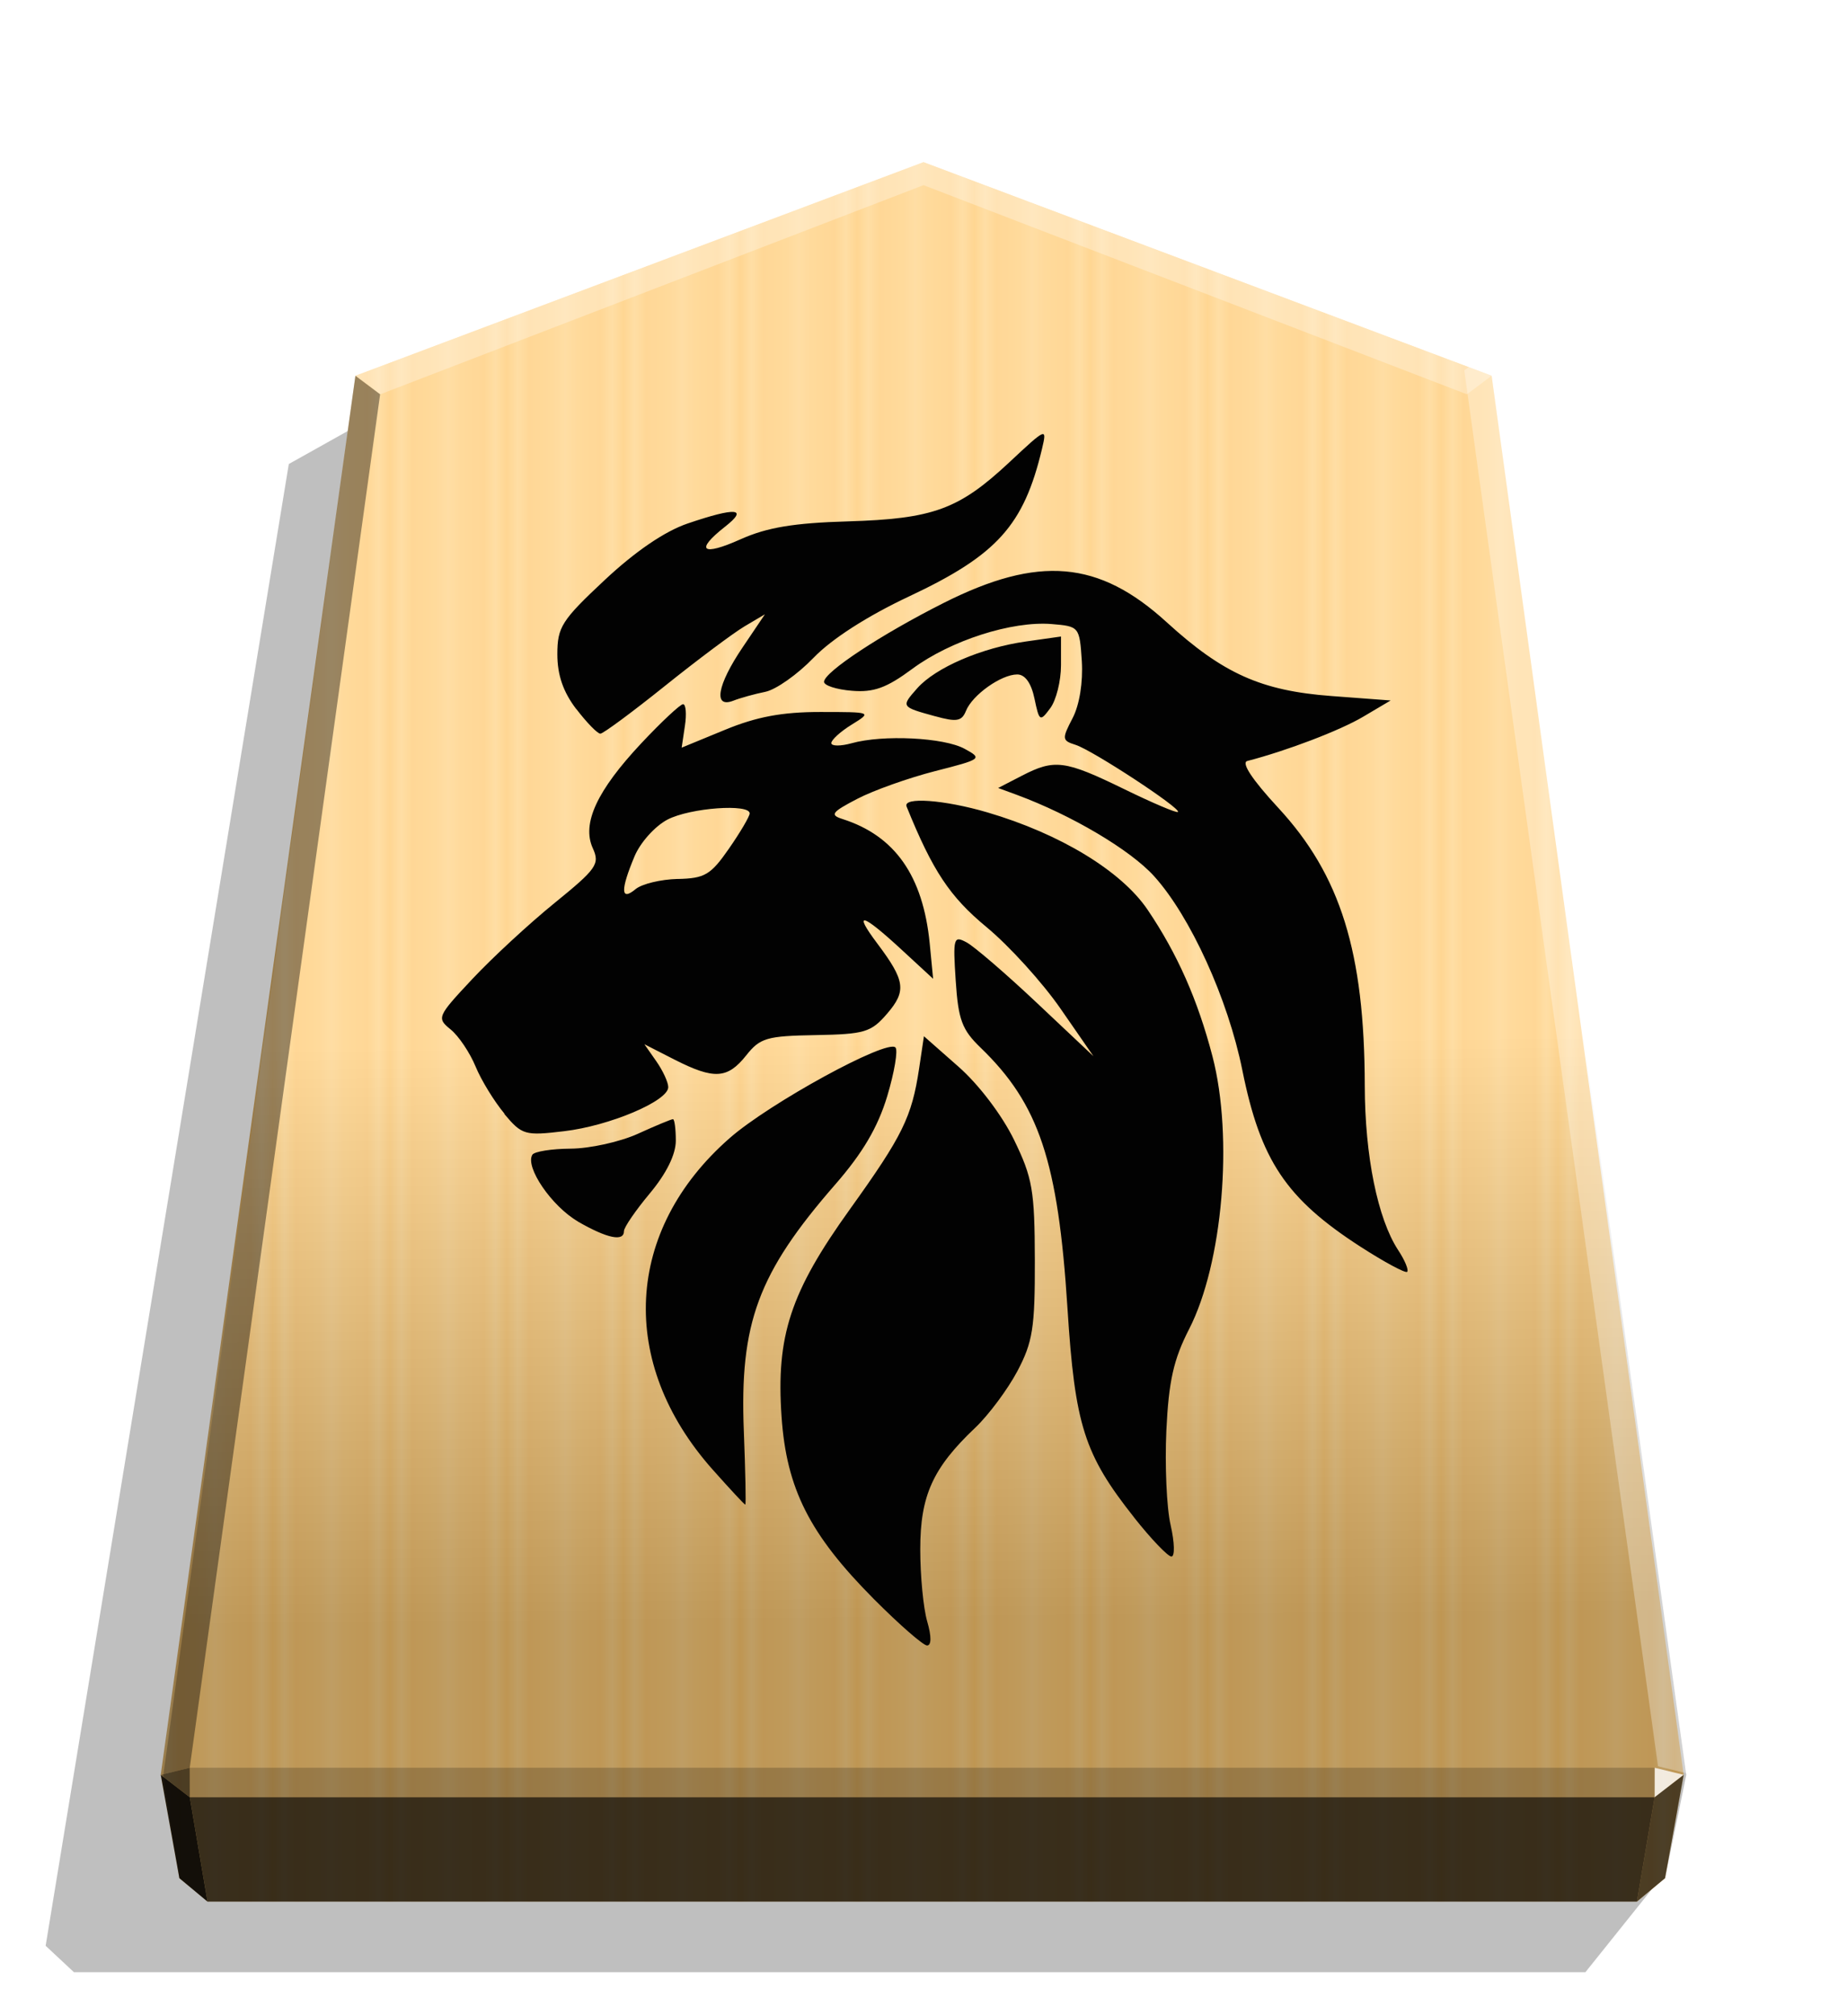 <?xml version="1.0" encoding="UTF-8" standalone="no"?>
<svg
   width="498.898"
   height="544.252"
   viewBox="0 0 1320 1440"
   version="1.1"
   id="svg18291"
   sodipodi:docname="0_LION.svg"
   inkscape:version="1.2 (dc2aedaf03, 2022-05-15)"
   xmlns:inkscape="http://www.inkscape.org/namespaces/inkscape"
   xmlns:sodipodi="http://sodipodi.sourceforge.net/DTD/sodipodi-0.dtd"
   xmlns="http://www.w3.org/2000/svg"
   xmlns:svg="http://www.w3.org/2000/svg">
  <sodipodi:namedview
     id="namedview18293"
     pagecolor="#ffffff"
     bordercolor="#666666"
     borderopacity="1.0"
     inkscape:showpageshadow="2"
     inkscape:pageopacity="0.0"
     inkscape:pagecheckerboard="0"
     inkscape:deskcolor="#d1d1d1"
     showgrid="false"
     inkscape:zoom="0.97506968"
     inkscape:cx="84.096554"
     inkscape:cy="347.15468"
     inkscape:window-width="1941"
     inkscape:window-height="1732"
     inkscape:window-x="3959"
     inkscape:window-y="65"
     inkscape:window-maximized="0"
     inkscape:current-layer="svg18291" />
  <style
     id="style18192"><![CDATA[.B{color-interpolation-filters:sRGB}.C{fill-opacity:.98}]]></style>
  <defs
     id="defs18229">
    <linearGradient
       id="A"
       x1="236.943"
       y1="670.458"
       x2="278.677"
       y2="670.458"
       spreadMethod="reflect"
       gradientUnits="userSpaceOnUse">
      <stop
         offset="0"
         stop-color="#ffd285"
         id="stop18194" />
      <stop
         offset=".232"
         stop-color="#ffcd79"
         id="stop18196" />
      <stop
         offset=".616"
         stop-color="#ffca73"
         id="stop18198" />
      <stop
         offset=".808"
         stop-color="#ffd386"
         id="stop18200" />
      <stop
         offset="1"
         stop-color="#ffc86e"
         id="stop18202" />
    </linearGradient>
    <linearGradient
       id="B"
       x1="660"
       y1="115.844"
       x2="670.254"
       y2="1157.469"
       gradientUnits="userSpaceOnUse">
      <stop
         offset=".604"
         stop-color="#fff"
         id="stop18205" />
      <stop
         offset="1"
         id="stop18207" />
    </linearGradient>
    <filter
       id="C"
       x="-0.01"
       y="-0.011"
       width="1.02"
       height="1.021"
       class="B">
      <feGaussianBlur
         stdDeviation="2.441"
         id="feGaussianBlur18210" />
    </filter>
    <filter
       inkscape:label="Combined Lighting"
       inkscape:menu="Bevels"
       inkscape:menu-tooltip="Basic specular bevel to use for building textures"
       style="color-interpolation-filters:sRGB;"
       id="filter26662"
       x="-0.04"
       y="-0.032"
       width="1.081"
       height="1.064">
      <feGaussianBlur
         stdDeviation="6"
         in="SourceGraphic"
         result="result0"
         id="feGaussianBlur26644" />
      <feDiffuseLighting
         lighting-color="rgb(255,255,255)"
         diffuseConstant="1"
         surfaceScale="4"
         result="result5"
         id="feDiffuseLighting26648">
        <feDistantLight
           elevation="45"
           azimuth="235"
           id="feDistantLight26646" />
      </feDiffuseLighting>
      <feComposite
         k1="1.4"
         in2="SourceGraphic"
         in="result5"
         result="fbSourceGraphic"
         operator="arithmetic"
         id="feComposite26650" />
      <feGaussianBlur
         result="result0"
         in="fbSourceGraphic"
         stdDeviation="6"
         id="feGaussianBlur26652" />
      <feSpecularLighting
         specularExponent="25"
         specularConstant="1"
         surfaceScale="4"
         lighting-color="rgb(255,255,255)"
         result="result1"
         in="result0"
         id="feSpecularLighting26656">
        <feDistantLight
           azimuth="235"
           elevation="45"
           id="feDistantLight26654" />
      </feSpecularLighting>
      <feComposite
         k3="1"
         k2="1"
         operator="arithmetic"
         in="fbSourceGraphic"
         in2="result1"
         result="result4"
         id="feComposite26658" />
      <feComposite
         operator="in"
         result="result2"
         in2="SourceGraphic"
         in="result4"
         id="feComposite26660" />
    </filter>
    <filter
       inkscape:label="Combined Lighting"
       inkscape:menu="Bevels"
       inkscape:menu-tooltip="Basic specular bevel to use for building textures"
       style="color-interpolation-filters:sRGB;"
       id="filter27470"
       x="-0.042"
       y="-0.033"
       width="1.083"
       height="1.067">
      <feGaussianBlur
         stdDeviation="6"
         in="SourceGraphic"
         result="result0"
         id="feGaussianBlur27452" />
      <feDiffuseLighting
         lighting-color="rgb(255,255,255)"
         diffuseConstant="1"
         surfaceScale="4"
         result="result5"
         id="feDiffuseLighting27456">
        <feDistantLight
           elevation="45"
           azimuth="235"
           id="feDistantLight27454" />
      </feDiffuseLighting>
      <feComposite
         k1="1.4"
         in2="SourceGraphic"
         in="result5"
         result="fbSourceGraphic"
         operator="arithmetic"
         id="feComposite27458" />
      <feGaussianBlur
         result="result0"
         in="fbSourceGraphic"
         stdDeviation="6"
         id="feGaussianBlur27460" />
      <feSpecularLighting
         specularExponent="25"
         specularConstant="1"
         surfaceScale="4"
         lighting-color="rgb(255,255,255)"
         result="result1"
         in="result0"
         id="feSpecularLighting27464">
        <feDistantLight
           azimuth="280"
           elevation="45"
           id="feDistantLight27462" />
      </feSpecularLighting>
      <feComposite
         k3="1"
         k2="1"
         operator="arithmetic"
         in="fbSourceGraphic"
         in2="result1"
         result="result4"
         id="feComposite27466" />
      <feComposite
         operator="in"
         result="result2"
         in2="SourceGraphic"
         in="result4"
         id="feComposite27468" />
    </filter>
  </defs>
  <path
     style="mix-blend-mode:multiply"
     d="M-2765.718 268.206l28.198 35.189h538.751l10.087-9.413-86.673-527.828-31.462-17.601z"
     transform="matrix(-2.005 0 0 2.005 -4355.682 800.271)"
     opacity=".5"
     filter="url(#C)"
     id="path18231" />
  <path
     d="M660 115.844L254.043 268.378l-139.111 999.236 13.312 73.804 20.099 16.718H1169.89l20.099-16.718 13.312-73.804-137.282-999.246z"
     fill="url(#A)"
     id="path18233" />
  <path
     d="M660 115.844L253.994 268.369l-137.243 999.246 11.442 73.812 20.099 16.719h1021.563l20.134-16.728 15.13-73.802-139.1-999.248z"
     opacity=".25"
     fill="url(#B)"
     style="mix-blend-mode:overlay"
     id="path18235" />
  <path
     d="M1182.559 1262.571l-.043 21.064 20.75-16.013-20.707-5.052z"
     opacity=".8"
     fill="#fff"
     id="path18237" />
  <path
     d="M1203.266 1267.622l-20.75 16.013-12.661 74.512 20.099-16.719 13.312-73.805z"
     opacity=".6"
     id="path18239" />
  <g
     fill="#fff"
     id="g18247">
    <path
       d="M254.044 268.378l17.664 13.248 388.293-149.381v-16.402z"
       opacity=".3"
       id="path18241" />
    <path
       d="M1066.019 268.368l-17.664 13.248L660 132.246v-16.402z"
       opacity=".3"
       id="path18243" />
    <path
       d="M1064.146 251.267l-17.664 13.248 138.452 996.966 20.707 5.052z"
       opacity=".3"
       id="path18245" />
  </g>
  <path
     d="M253.994 268.369l17.664 13.248-136.07 980.953-20.707 5.052z"
     opacity=".4"
     id="path18249" />
  <path
     d="M114.881 1267.622l20.75 16.013 12.661 74.512-20.099-16.719-13.312-73.805z"
     opacity=".9"
     id="path18251" />
  <path
     d="M135.588 1262.571l.043 21.064-20.75-16.013 20.707-5.052z"
     opacity=".6"
     id="path18253" />
  <path
     d="M135.588 1262.571h1046.971l-.043 21.064H135.631z"
     opacity=".2"
     id="path18255" />
  <path
     d="M1182.516 1283.635l-12.661 74.512H148.292l-12.661-74.512z"
     opacity=".7"
     id="path18257" />
  <path
     style="fill:#020202;fill-opacity:1;stroke-width:5.293;filter:url(#filter27470)"
     d="m 624.508,1142.045 c -45.931,-46.169 -62.426,-78.734 -65.955,-130.24 -3.96,-57.756 6.289,-88.891 48.904,-148.207 37.593,-52.356 44.186,-65.775 49.41,-100.484 l 3.442,-23.015 24.851,21.892 c 14.415,12.695 31.02,34.579 39.56,52.133 13.188,27.11 14.729,36.001 14.851,85.826 0.123,48.586 -1.524,58.581 -12.507,79.41 -7,13.096 -20.511,31.267 -30.117,40.366 -30.319,28.719 -39.246,48.434 -39.266,86.72 -0.011,18.946 2.21,42.166 4.963,51.611 3.142,10.762 3.038,17.168 -0.098,17.168 -2.733,0 -19.863,-14.925 -38.009,-33.153 z m 186.094,-58.154 c -35.767,-45.148 -42.381,-65.876 -47.707,-149.539 -6.695,-104.942 -20.317,-145.815 -62.09,-186.073 -13.307,-12.835 -15.956,-19.954 -17.782,-47.804 -2.032,-30.732 -1.524,-32.418 7.811,-27.393 5.479,2.957 28.129,22.426 50.303,43.309 l 40.311,37.97 -23.525,-33.966 c -12.934,-18.682 -36.721,-44.887 -52.86,-58.226 -26.303,-21.75 -38.516,-40.17 -57.131,-86.08 -2.949,-7.092 26.831,-4.923 57.708,4.13 52.069,15.298 95.839,41.891 114.577,69.618 21.219,31.397 35.818,64.372 46.316,104.68 15.057,57.785 7.308,147.867 -16.637,194.599 -11.189,21.806 -14.618,37.057 -16.332,72.604 -1.118,24.745 0.168,55.121 3.043,67.49 2.827,12.377 3.132,22.494 0.584,22.494 -2.515,0 -14.514,-12.507 -26.619,-27.802 z m -301.394,-34.401 c -67.811,-76.321 -62.882,-170.893 12.334,-236.693 28.626,-25.042 112.321,-70.769 118.401,-64.69 1.93,1.88 -0.711,17.638 -5.885,34.857 -6.695,22.162 -17.549,40.566 -37.136,63.01 -55.213,63.307 -68.431,98.973 -65.326,176.23 1.118,28.836 1.626,52.429 1.016,52.429 -0.584,0 -11.118,-11.323 -23.401,-25.146 z m 462.896,-159.193 c -53.052,-34.297 -71.25,-61.512 -84.265,-126.075 -10.223,-50.699 -37.087,-109.714 -63.013,-138.412 -17.013,-18.824 -58.956,-43.643 -98.284,-58.175 l -13.198,-4.846 16.909,-8.72 c 23.393,-12.103 30.716,-11.148 72.954,9.428 20.348,9.947 37.744,17.328 38.648,16.421 2.438,-2.464 -61.055,-44.077 -73.086,-47.899 -9.84,-3.129 -9.941,-4.26 -2.21,-19.119 4.966,-9.538 7.506,-25.658 6.591,-40.674 -1.626,-24.628 -1.829,-24.884 -21.615,-26.519 -28.372,-2.286 -72.113,11.717 -99.501,31.975 -18.481,13.675 -27.601,16.982 -43.263,15.677 -10.925,-0.864 -19.853,-3.782 -19.853,-6.368 0,-6.947 40.88,-33.879 85.442,-56.316 67.933,-34.214 110.911,-30.515 159.418,13.716 40.322,36.762 67.599,48.97 117.744,52.726 l 42.339,3.172 -19.68,11.638 c -16.586,9.832 -54.533,24.28 -82.753,31.584 -4.559,1.168 3.564,13.411 22.055,33.392 44.602,48.18 61.705,103.059 61.887,198.646 0.099,50.178 9.23,94.917 23.82,117.247 4.869,7.325 7.711,14.351 6.49,15.568 -1.219,1.168 -16.332,-6.947 -33.588,-18.072 z m -559.018,-17.864 c -18.837,-10.914 -38.019,-38.974 -32.612,-47.71 1.422,-2.286 13.764,-4.26 27.418,-4.348 13.665,-0.063 35.22,-4.846 47.909,-10.582 12.69,-5.791 24.011,-10.465 25.148,-10.465 1.118,0 2.032,6.947 2.032,15.38 0,9.837 -6.696,23.393 -18.524,37.557 -10.185,12.194 -18.524,24.333 -18.524,26.967 0,7.805 -11.918,5.283 -32.866,-6.731 z m -52.555,-77.037 c -7.305,-8.72 -16.604,-23.848 -20.653,-33.692 -4.061,-9.832 -12.04,-21.735 -17.752,-26.397 -10.142,-8.217 -9.738,-9.235 15.349,-35.983 14.15,-15.123 40.606,-39.566 58.774,-54.318 30.209,-24.514 32.561,-27.88 27.409,-39.192 -8.014,-17.607 2.949,-41.174 34.762,-75.064 14.374,-15.286 27.764,-27.802 29.742,-27.802 2.032,0 2.634,7.021 1.321,15.512 l -2.311,15.524 30.979,-12.746 c 22.621,-9.329 40.981,-12.728 68.035,-12.723 37.056,0.015 37.056,0.015 22.499,9.025 -8.014,4.923 -14.557,10.909 -14.557,13.185 0,2.286 6.591,2.286 14.557,0.097 22.255,-6.226 65.935,-4.13 80.725,3.998 12.86,7.021 12.276,7.404 -21.178,15.941 -18.928,4.851 -43.932,13.729 -55.578,19.794 -18.308,9.538 -19.741,11.476 -10.592,14.394 37.522,11.943 57.597,40.531 62.385,88.89 l 2.438,25.225 -23.058,-21.262 c -27.895,-25.706 -34.358,-27.262 -16.919,-4.044 20.046,26.671 21.087,33.979 7.099,50.215 -11.463,13.325 -16.007,14.684 -51.145,15.316 -34.854,0.61 -39.632,1.956 -49.623,14.564 -13.35,16.741 -22.916,17.277 -51.155,2.957 l -21.547,-10.996 8.522,12.172 c 4.668,6.66 8.522,15.004 8.522,18.463 0,9.947 -42.087,27.693 -74.446,31.475 -28.058,3.348 -30.077,2.695 -42.737,-12.347 z m 123.795,-167.618 c 19.393,-0.406 23.625,-2.957 36.588,-21.618 8.118,-11.646 14.75,-22.959 14.841,-25.146 0.33,-7.163 -42.432,-4.13 -58.733,4.348 -8.925,4.704 -19.375,16.286 -23.564,26.293 -10.142,24.211 -9.84,32.179 0.711,23.416 4.559,-3.782 18.087,-7.021 30.147,-7.325 z m -72.508,-121.365 c -9.332,-12.225 -13.5,-24.323 -13.5,-39.092 0,-19.464 3.038,-24.252 33.871,-53.087 21.831,-20.419 42.868,-34.757 59.169,-40.313 34.733,-11.826 43.791,-11.031 26.77,2.286 -21.74,17.089 -16.451,21.318 11.199,8.926 18.847,-8.425 38.009,-11.623 76.495,-12.751 61.208,-1.829 79.468,-8.522 115.652,-42.326 26.404,-24.694 26.871,-24.889 23.231,-9.538 -13.025,54.716 -32.126,75.915 -94.947,105.416 -29.904,14.041 -55.355,30.384 -68.35,43.882 -11.392,11.826 -26.881,22.746 -34.407,24.28 -7.506,1.524 -17.861,4.348 -22.957,6.368 -14.465,5.573 -11.544,-11.161 6.696,-38.127 l 15.918,-23.589 -14.597,8.621 c -8.014,4.778 -33.647,23.912 -56.937,42.591 -23.289,18.679 -44.014,33.988 -46.053,34.044 -2.032,0.043 -9.738,-7.882 -17.203,-17.625 z m 256.462,5.138 c -24.458,-6.731 -24.458,-6.731 -12.761,-19.98 13.134,-14.785 45.992,-28.928 77.6,-33.401 l 25.146,-3.564 v 20.483 c 0,11.27 -3.442,25.105 -7.712,30.758 -7.305,9.832 -7.808,9.428 -11.25,-6.947 -2.311,-11.026 -6.695,-17.201 -12.304,-17.201 -11.473,0 -32.085,14.643 -36.63,25.997 -3.038,7.48 -6.591,8.113 -22.116,3.825 z"
     id="path51530" />
</svg>
